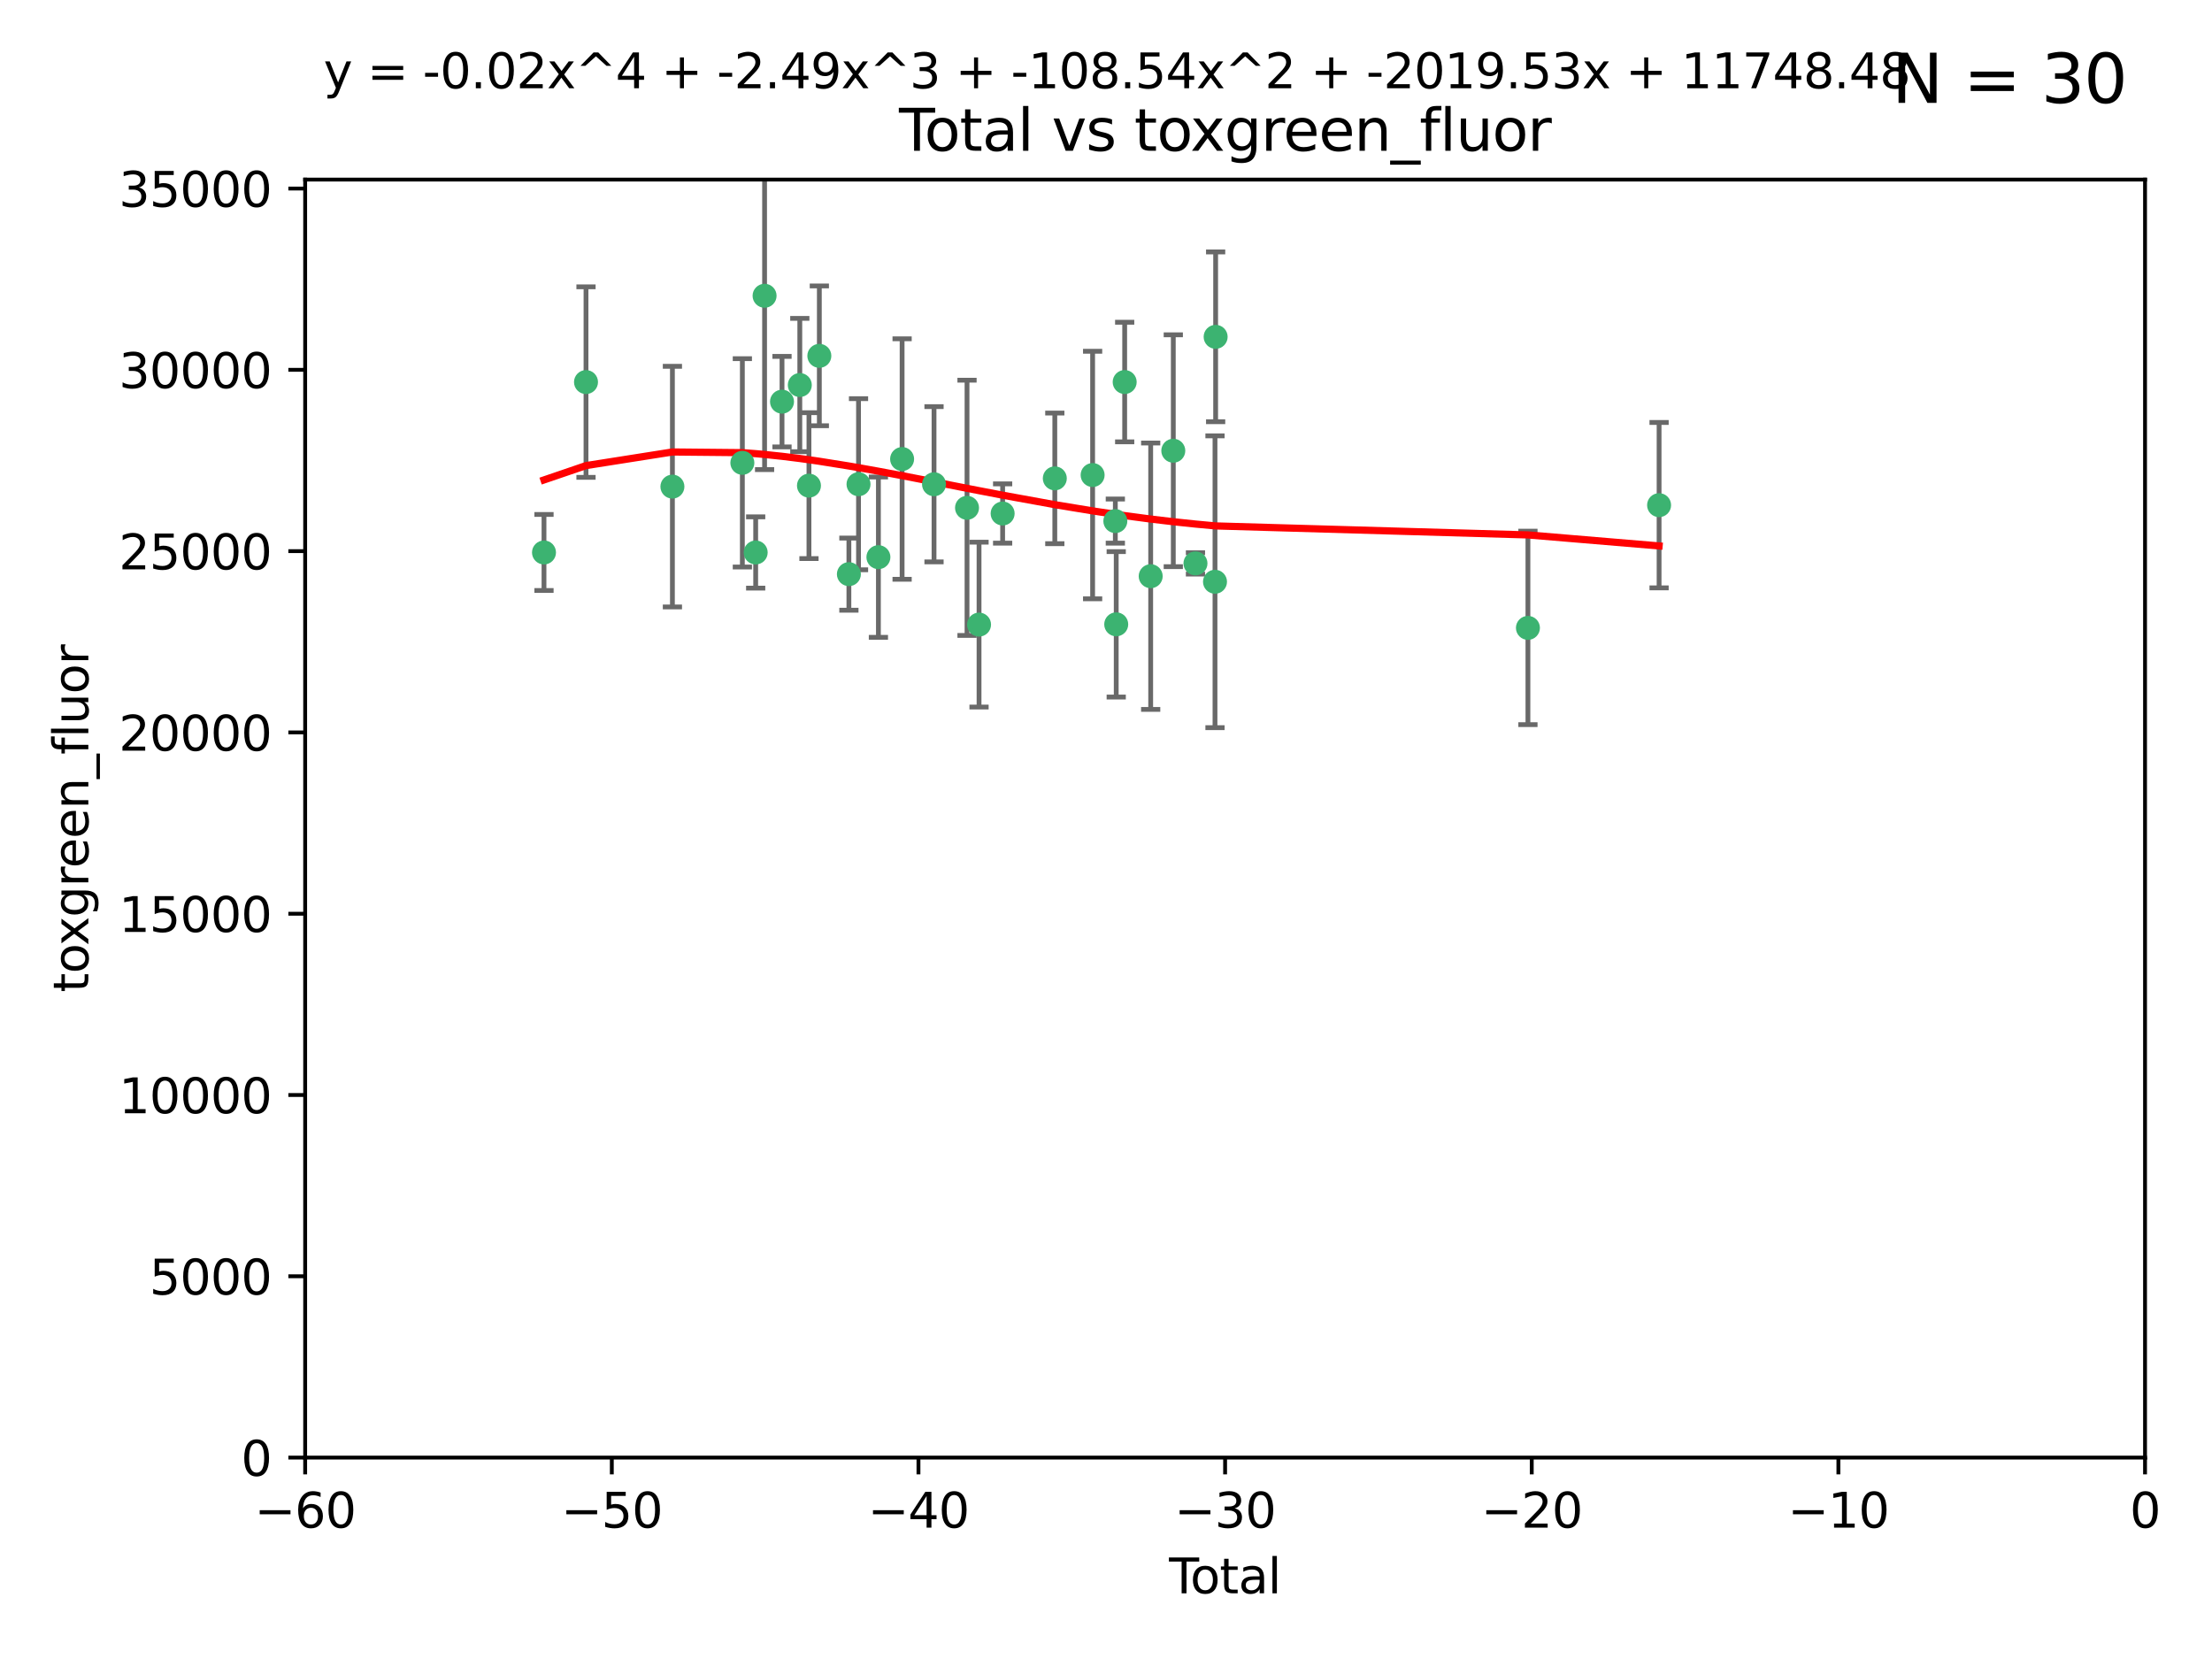 <?xml version="1.0" encoding="utf-8" standalone="no"?>
<!DOCTYPE svg PUBLIC "-//W3C//DTD SVG 1.1//EN"
  "http://www.w3.org/Graphics/SVG/1.1/DTD/svg11.dtd">
<svg xmlns:xlink="http://www.w3.org/1999/xlink" width="460.8pt" height="345.6pt" viewBox="0 0 460.8 345.6" xmlns="http://www.w3.org/2000/svg" version="1.1">
 <defs>
  <style type="text/css">*{stroke-linejoin: round; stroke-linecap: butt}</style>
 </defs>
 <g id="figure_1">
  <g id="patch_1">
   <path d="M 0 345.6 
L 460.8 345.6 
L 460.8 0 
L 0 0 
z
" style="fill: #ffffff"/>
  </g>
  <g id="axes_1">
   <g id="patch_2">
    <path d="M 63.571 303.64 
L 446.85 303.64 
L 446.85 37.411 
L 63.571 37.411 
z
" style="fill: #ffffff"/>
   </g>
   <g id="PathCollection_1">
    <defs>
     <path id="m3a6387bd6f" d="M 0 1.118 
C 0.297 1.118 0.581 1 0.791 0.791 
C 1 0.581 1.118 0.297 1.118 0 
C 1.118 -0.297 1 -0.581 0.791 -0.791 
C 0.581 -1 0.297 -1.118 0 -1.118 
C -0.297 -1.118 -0.581 -1 -0.791 -0.791 
C -1 -0.581 -1.118 -0.297 -1.118 0 
C -1.118 0.297 -1 0.581 -0.791 0.791 
C -0.581 1 -0.297 1.118 0 1.118 
z
" style="stroke: #3cb371"/>
    </defs>
    <g clip-path="url(#pd6b02e23c2)">
     <use xlink:href="#m3a6387bd6f" x="113.324" y="115.09" style="fill: #3cb371; stroke: #3cb371"/>
     <use xlink:href="#m3a6387bd6f" x="122.075" y="79.593" style="fill: #3cb371; stroke: #3cb371"/>
     <use xlink:href="#m3a6387bd6f" x="140.075" y="101.372" style="fill: #3cb371; stroke: #3cb371"/>
     <use xlink:href="#m3a6387bd6f" x="154.646" y="96.415" style="fill: #3cb371; stroke: #3cb371"/>
     <use xlink:href="#m3a6387bd6f" x="157.422" y="115.091" style="fill: #3cb371; stroke: #3cb371"/>
     <use xlink:href="#m3a6387bd6f" x="159.276" y="61.614" style="fill: #3cb371; stroke: #3cb371"/>
     <use xlink:href="#m3a6387bd6f" x="162.908" y="83.673" style="fill: #3cb371; stroke: #3cb371"/>
     <use xlink:href="#m3a6387bd6f" x="166.614" y="80.209" style="fill: #3cb371; stroke: #3cb371"/>
     <use xlink:href="#m3a6387bd6f" x="168.522" y="101.166" style="fill: #3cb371; stroke: #3cb371"/>
     <use xlink:href="#m3a6387bd6f" x="170.683" y="74.129" style="fill: #3cb371; stroke: #3cb371"/>
     <use xlink:href="#m3a6387bd6f" x="176.84" y="119.604" style="fill: #3cb371; stroke: #3cb371"/>
     <use xlink:href="#m3a6387bd6f" x="178.846" y="100.872" style="fill: #3cb371; stroke: #3cb371"/>
     <use xlink:href="#m3a6387bd6f" x="182.989" y="116.067" style="fill: #3cb371; stroke: #3cb371"/>
     <use xlink:href="#m3a6387bd6f" x="187.925" y="95.624" style="fill: #3cb371; stroke: #3cb371"/>
     <use xlink:href="#m3a6387bd6f" x="194.574" y="100.88" style="fill: #3cb371; stroke: #3cb371"/>
     <use xlink:href="#m3a6387bd6f" x="201.449" y="105.788" style="fill: #3cb371; stroke: #3cb371"/>
     <use xlink:href="#m3a6387bd6f" x="203.952" y="130.114" style="fill: #3cb371; stroke: #3cb371"/>
     <use xlink:href="#m3a6387bd6f" x="208.867" y="106.972" style="fill: #3cb371; stroke: #3cb371"/>
     <use xlink:href="#m3a6387bd6f" x="219.736" y="99.654" style="fill: #3cb371; stroke: #3cb371"/>
     <use xlink:href="#m3a6387bd6f" x="227.613" y="98.96" style="fill: #3cb371; stroke: #3cb371"/>
     <use xlink:href="#m3a6387bd6f" x="232.345" y="108.552" style="fill: #3cb371; stroke: #3cb371"/>
     <use xlink:href="#m3a6387bd6f" x="232.53" y="130.059" style="fill: #3cb371; stroke: #3cb371"/>
     <use xlink:href="#m3a6387bd6f" x="234.291" y="79.585" style="fill: #3cb371; stroke: #3cb371"/>
     <use xlink:href="#m3a6387bd6f" x="239.709" y="120.034" style="fill: #3cb371; stroke: #3cb371"/>
     <use xlink:href="#m3a6387bd6f" x="244.419" y="93.895" style="fill: #3cb371; stroke: #3cb371"/>
     <use xlink:href="#m3a6387bd6f" x="249.037" y="117.366" style="fill: #3cb371; stroke: #3cb371"/>
     <use xlink:href="#m3a6387bd6f" x="253.106" y="121.191" style="fill: #3cb371; stroke: #3cb371"/>
     <use xlink:href="#m3a6387bd6f" x="253.24" y="70.169" style="fill: #3cb371; stroke: #3cb371"/>
     <use xlink:href="#m3a6387bd6f" x="318.296" y="130.801" style="fill: #3cb371; stroke: #3cb371"/>
     <use xlink:href="#m3a6387bd6f" x="345.618" y="105.234" style="fill: #3cb371; stroke: #3cb371"/>
    </g>
   </g>
   <g id="matplotlib.axis_1">
    <g id="xtick_1">
     <g id="line2d_1">
      <defs>
       <path id="m03121041ea" d="M 0 0 
L 0 3.5 
" style="stroke: #000000; stroke-width: 0.8"/>
      </defs>
      <g>
       <use xlink:href="#m03121041ea" x="63.571" y="303.64" style="stroke: #000000; stroke-width: 0.8"/>
      </g>
     </g>
     <g id="text_1">
      <!-- −60 -->
      <g transform="translate(53.019 318.238)scale(0.1 -0.1)">
       <defs>
        <path id="DejaVuSans-2212" d="M 678 2272 
L 4684 2272 
L 4684 1741 
L 678 1741 
L 678 2272 
z
" transform="scale(0.016)"/>
        <path id="DejaVuSans-36" d="M 2113 2584 
Q 1688 2584 1439 2293 
Q 1191 2003 1191 1497 
Q 1191 994 1439 701 
Q 1688 409 2113 409 
Q 2538 409 2786 701 
Q 3034 994 3034 1497 
Q 3034 2003 2786 2293 
Q 2538 2584 2113 2584 
z
M 3366 4563 
L 3366 3988 
Q 3128 4100 2886 4159 
Q 2644 4219 2406 4219 
Q 1781 4219 1451 3797 
Q 1122 3375 1075 2522 
Q 1259 2794 1537 2939 
Q 1816 3084 2150 3084 
Q 2853 3084 3261 2657 
Q 3669 2231 3669 1497 
Q 3669 778 3244 343 
Q 2819 -91 2113 -91 
Q 1303 -91 875 529 
Q 447 1150 447 2328 
Q 447 3434 972 4092 
Q 1497 4750 2381 4750 
Q 2619 4750 2861 4703 
Q 3103 4656 3366 4563 
z
" transform="scale(0.016)"/>
        <path id="DejaVuSans-30" d="M 2034 4250 
Q 1547 4250 1301 3770 
Q 1056 3291 1056 2328 
Q 1056 1369 1301 889 
Q 1547 409 2034 409 
Q 2525 409 2770 889 
Q 3016 1369 3016 2328 
Q 3016 3291 2770 3770 
Q 2525 4250 2034 4250 
z
M 2034 4750 
Q 2819 4750 3233 4129 
Q 3647 3509 3647 2328 
Q 3647 1150 3233 529 
Q 2819 -91 2034 -91 
Q 1250 -91 836 529 
Q 422 1150 422 2328 
Q 422 3509 836 4129 
Q 1250 4750 2034 4750 
z
" transform="scale(0.016)"/>
       </defs>
       <use xlink:href="#DejaVuSans-2212"/>
       <use xlink:href="#DejaVuSans-36" x="83.789"/>
       <use xlink:href="#DejaVuSans-30" x="147.412"/>
      </g>
     </g>
    </g>
    <g id="xtick_2">
     <g id="line2d_2">
      <g>
       <use xlink:href="#m03121041ea" x="127.451" y="303.64" style="stroke: #000000; stroke-width: 0.8"/>
      </g>
     </g>
     <g id="text_2">
      <!-- −50 -->
      <g transform="translate(116.899 318.238)scale(0.1 -0.1)">
       <defs>
        <path id="DejaVuSans-35" d="M 691 4666 
L 3169 4666 
L 3169 4134 
L 1269 4134 
L 1269 2991 
Q 1406 3038 1543 3061 
Q 1681 3084 1819 3084 
Q 2600 3084 3056 2656 
Q 3513 2228 3513 1497 
Q 3513 744 3044 326 
Q 2575 -91 1722 -91 
Q 1428 -91 1123 -41 
Q 819 9 494 109 
L 494 744 
Q 775 591 1075 516 
Q 1375 441 1709 441 
Q 2250 441 2565 725 
Q 2881 1009 2881 1497 
Q 2881 1984 2565 2268 
Q 2250 2553 1709 2553 
Q 1456 2553 1204 2497 
Q 953 2441 691 2322 
L 691 4666 
z
" transform="scale(0.016)"/>
       </defs>
       <use xlink:href="#DejaVuSans-2212"/>
       <use xlink:href="#DejaVuSans-35" x="83.789"/>
       <use xlink:href="#DejaVuSans-30" x="147.412"/>
      </g>
     </g>
    </g>
    <g id="xtick_3">
     <g id="line2d_3">
      <g>
       <use xlink:href="#m03121041ea" x="191.331" y="303.64" style="stroke: #000000; stroke-width: 0.8"/>
      </g>
     </g>
     <g id="text_3">
      <!-- −40 -->
      <g transform="translate(180.778 318.238)scale(0.1 -0.1)">
       <defs>
        <path id="DejaVuSans-34" d="M 2419 4116 
L 825 1625 
L 2419 1625 
L 2419 4116 
z
M 2253 4666 
L 3047 4666 
L 3047 1625 
L 3713 1625 
L 3713 1100 
L 3047 1100 
L 3047 0 
L 2419 0 
L 2419 1100 
L 313 1100 
L 313 1709 
L 2253 4666 
z
" transform="scale(0.016)"/>
       </defs>
       <use xlink:href="#DejaVuSans-2212"/>
       <use xlink:href="#DejaVuSans-34" x="83.789"/>
       <use xlink:href="#DejaVuSans-30" x="147.412"/>
      </g>
     </g>
    </g>
    <g id="xtick_4">
     <g id="line2d_4">
      <g>
       <use xlink:href="#m03121041ea" x="255.211" y="303.64" style="stroke: #000000; stroke-width: 0.8"/>
      </g>
     </g>
     <g id="text_4">
      <!-- −30 -->
      <g transform="translate(244.658 318.238)scale(0.1 -0.1)">
       <defs>
        <path id="DejaVuSans-33" d="M 2597 2516 
Q 3050 2419 3304 2112 
Q 3559 1806 3559 1356 
Q 3559 666 3084 287 
Q 2609 -91 1734 -91 
Q 1441 -91 1130 -33 
Q 819 25 488 141 
L 488 750 
Q 750 597 1062 519 
Q 1375 441 1716 441 
Q 2309 441 2620 675 
Q 2931 909 2931 1356 
Q 2931 1769 2642 2001 
Q 2353 2234 1838 2234 
L 1294 2234 
L 1294 2753 
L 1863 2753 
Q 2328 2753 2575 2939 
Q 2822 3125 2822 3475 
Q 2822 3834 2567 4026 
Q 2313 4219 1838 4219 
Q 1578 4219 1281 4162 
Q 984 4106 628 3988 
L 628 4550 
Q 988 4650 1302 4700 
Q 1616 4750 1894 4750 
Q 2613 4750 3031 4423 
Q 3450 4097 3450 3541 
Q 3450 3153 3228 2886 
Q 3006 2619 2597 2516 
z
" transform="scale(0.016)"/>
       </defs>
       <use xlink:href="#DejaVuSans-2212"/>
       <use xlink:href="#DejaVuSans-33" x="83.789"/>
       <use xlink:href="#DejaVuSans-30" x="147.412"/>
      </g>
     </g>
    </g>
    <g id="xtick_5">
     <g id="line2d_5">
      <g>
       <use xlink:href="#m03121041ea" x="319.09" y="303.64" style="stroke: #000000; stroke-width: 0.8"/>
      </g>
     </g>
     <g id="text_5">
      <!-- −20 -->
      <g transform="translate(308.538 318.238)scale(0.1 -0.1)">
       <defs>
        <path id="DejaVuSans-32" d="M 1228 531 
L 3431 531 
L 3431 0 
L 469 0 
L 469 531 
Q 828 903 1448 1529 
Q 2069 2156 2228 2338 
Q 2531 2678 2651 2914 
Q 2772 3150 2772 3378 
Q 2772 3750 2511 3984 
Q 2250 4219 1831 4219 
Q 1534 4219 1204 4116 
Q 875 4013 500 3803 
L 500 4441 
Q 881 4594 1212 4672 
Q 1544 4750 1819 4750 
Q 2544 4750 2975 4387 
Q 3406 4025 3406 3419 
Q 3406 3131 3298 2873 
Q 3191 2616 2906 2266 
Q 2828 2175 2409 1742 
Q 1991 1309 1228 531 
z
" transform="scale(0.016)"/>
       </defs>
       <use xlink:href="#DejaVuSans-2212"/>
       <use xlink:href="#DejaVuSans-32" x="83.789"/>
       <use xlink:href="#DejaVuSans-30" x="147.412"/>
      </g>
     </g>
    </g>
    <g id="xtick_6">
     <g id="line2d_6">
      <g>
       <use xlink:href="#m03121041ea" x="382.97" y="303.64" style="stroke: #000000; stroke-width: 0.8"/>
      </g>
     </g>
     <g id="text_6">
      <!-- −10 -->
      <g transform="translate(372.418 318.238)scale(0.1 -0.1)">
       <defs>
        <path id="DejaVuSans-31" d="M 794 531 
L 1825 531 
L 1825 4091 
L 703 3866 
L 703 4441 
L 1819 4666 
L 2450 4666 
L 2450 531 
L 3481 531 
L 3481 0 
L 794 0 
L 794 531 
z
" transform="scale(0.016)"/>
       </defs>
       <use xlink:href="#DejaVuSans-2212"/>
       <use xlink:href="#DejaVuSans-31" x="83.789"/>
       <use xlink:href="#DejaVuSans-30" x="147.412"/>
      </g>
     </g>
    </g>
    <g id="xtick_7">
     <g id="line2d_7">
      <g>
       <use xlink:href="#m03121041ea" x="446.85" y="303.64" style="stroke: #000000; stroke-width: 0.8"/>
      </g>
     </g>
     <g id="text_7">
      <!-- 0 -->
      <g transform="translate(443.669 318.238)scale(0.1 -0.1)">
       <use xlink:href="#DejaVuSans-30"/>
      </g>
     </g>
    </g>
    <g id="text_8">
     <!-- Total -->
     <g transform="translate(243.534 331.917)scale(0.1 -0.1)">
      <defs>
       <path id="DejaVuSans-54" d="M -19 4666 
L 3928 4666 
L 3928 4134 
L 2272 4134 
L 2272 0 
L 1638 0 
L 1638 4134 
L -19 4134 
L -19 4666 
z
" transform="scale(0.016)"/>
       <path id="DejaVuSans-6f" d="M 1959 3097 
Q 1497 3097 1228 2736 
Q 959 2375 959 1747 
Q 959 1119 1226 758 
Q 1494 397 1959 397 
Q 2419 397 2687 759 
Q 2956 1122 2956 1747 
Q 2956 2369 2687 2733 
Q 2419 3097 1959 3097 
z
M 1959 3584 
Q 2709 3584 3137 3096 
Q 3566 2609 3566 1747 
Q 3566 888 3137 398 
Q 2709 -91 1959 -91 
Q 1206 -91 779 398 
Q 353 888 353 1747 
Q 353 2609 779 3096 
Q 1206 3584 1959 3584 
z
" transform="scale(0.016)"/>
       <path id="DejaVuSans-74" d="M 1172 4494 
L 1172 3500 
L 2356 3500 
L 2356 3053 
L 1172 3053 
L 1172 1153 
Q 1172 725 1289 603 
Q 1406 481 1766 481 
L 2356 481 
L 2356 0 
L 1766 0 
Q 1100 0 847 248 
Q 594 497 594 1153 
L 594 3053 
L 172 3053 
L 172 3500 
L 594 3500 
L 594 4494 
L 1172 4494 
z
" transform="scale(0.016)"/>
       <path id="DejaVuSans-61" d="M 2194 1759 
Q 1497 1759 1228 1600 
Q 959 1441 959 1056 
Q 959 750 1161 570 
Q 1363 391 1709 391 
Q 2188 391 2477 730 
Q 2766 1069 2766 1631 
L 2766 1759 
L 2194 1759 
z
M 3341 1997 
L 3341 0 
L 2766 0 
L 2766 531 
Q 2569 213 2275 61 
Q 1981 -91 1556 -91 
Q 1019 -91 701 211 
Q 384 513 384 1019 
Q 384 1609 779 1909 
Q 1175 2209 1959 2209 
L 2766 2209 
L 2766 2266 
Q 2766 2663 2505 2880 
Q 2244 3097 1772 3097 
Q 1472 3097 1187 3025 
Q 903 2953 641 2809 
L 641 3341 
Q 956 3463 1253 3523 
Q 1550 3584 1831 3584 
Q 2591 3584 2966 3190 
Q 3341 2797 3341 1997 
z
" transform="scale(0.016)"/>
       <path id="DejaVuSans-6c" d="M 603 4863 
L 1178 4863 
L 1178 0 
L 603 0 
L 603 4863 
z
" transform="scale(0.016)"/>
      </defs>
      <use xlink:href="#DejaVuSans-54"/>
      <use xlink:href="#DejaVuSans-6f" x="44.084"/>
      <use xlink:href="#DejaVuSans-74" x="105.266"/>
      <use xlink:href="#DejaVuSans-61" x="144.475"/>
      <use xlink:href="#DejaVuSans-6c" x="205.754"/>
     </g>
    </g>
   </g>
   <g id="matplotlib.axis_2">
    <g id="ytick_1">
     <g id="line2d_8">
      <defs>
       <path id="mebb03e608d" d="M 0 0 
L -3.5 0 
" style="stroke: #000000; stroke-width: 0.8"/>
      </defs>
      <g>
       <use xlink:href="#mebb03e608d" x="63.571" y="303.64" style="stroke: #000000; stroke-width: 0.8"/>
      </g>
     </g>
     <g id="text_9">
      <!-- 0 -->
      <g transform="translate(50.209 307.439)scale(0.1 -0.1)">
       <use xlink:href="#DejaVuSans-30"/>
      </g>
     </g>
    </g>
    <g id="ytick_2">
     <g id="line2d_9">
      <g>
       <use xlink:href="#mebb03e608d" x="63.571" y="265.874" style="stroke: #000000; stroke-width: 0.8"/>
      </g>
     </g>
     <g id="text_10">
      <!-- 5000 -->
      <g transform="translate(31.121 269.673)scale(0.1 -0.1)">
       <use xlink:href="#DejaVuSans-35"/>
       <use xlink:href="#DejaVuSans-30" x="63.623"/>
       <use xlink:href="#DejaVuSans-30" x="127.246"/>
       <use xlink:href="#DejaVuSans-30" x="190.869"/>
      </g>
     </g>
    </g>
    <g id="ytick_3">
     <g id="line2d_10">
      <g>
       <use xlink:href="#mebb03e608d" x="63.571" y="228.108" style="stroke: #000000; stroke-width: 0.8"/>
      </g>
     </g>
     <g id="text_11">
      <!-- 10000 -->
      <g transform="translate(24.759 231.907)scale(0.1 -0.1)">
       <use xlink:href="#DejaVuSans-31"/>
       <use xlink:href="#DejaVuSans-30" x="63.623"/>
       <use xlink:href="#DejaVuSans-30" x="127.246"/>
       <use xlink:href="#DejaVuSans-30" x="190.869"/>
       <use xlink:href="#DejaVuSans-30" x="254.492"/>
      </g>
     </g>
    </g>
    <g id="ytick_4">
     <g id="line2d_11">
      <g>
       <use xlink:href="#mebb03e608d" x="63.571" y="190.342" style="stroke: #000000; stroke-width: 0.8"/>
      </g>
     </g>
     <g id="text_12">
      <!-- 15000 -->
      <g transform="translate(24.759 194.141)scale(0.1 -0.1)">
       <use xlink:href="#DejaVuSans-31"/>
       <use xlink:href="#DejaVuSans-35" x="63.623"/>
       <use xlink:href="#DejaVuSans-30" x="127.246"/>
       <use xlink:href="#DejaVuSans-30" x="190.869"/>
       <use xlink:href="#DejaVuSans-30" x="254.492"/>
      </g>
     </g>
    </g>
    <g id="ytick_5">
     <g id="line2d_12">
      <g>
       <use xlink:href="#mebb03e608d" x="63.571" y="152.576" style="stroke: #000000; stroke-width: 0.8"/>
      </g>
     </g>
     <g id="text_13">
      <!-- 20000 -->
      <g transform="translate(24.759 156.375)scale(0.1 -0.1)">
       <use xlink:href="#DejaVuSans-32"/>
       <use xlink:href="#DejaVuSans-30" x="63.623"/>
       <use xlink:href="#DejaVuSans-30" x="127.246"/>
       <use xlink:href="#DejaVuSans-30" x="190.869"/>
       <use xlink:href="#DejaVuSans-30" x="254.492"/>
      </g>
     </g>
    </g>
    <g id="ytick_6">
     <g id="line2d_13">
      <g>
       <use xlink:href="#mebb03e608d" x="63.571" y="114.81" style="stroke: #000000; stroke-width: 0.8"/>
      </g>
     </g>
     <g id="text_14">
      <!-- 25000 -->
      <g transform="translate(24.759 118.609)scale(0.1 -0.1)">
       <use xlink:href="#DejaVuSans-32"/>
       <use xlink:href="#DejaVuSans-35" x="63.623"/>
       <use xlink:href="#DejaVuSans-30" x="127.246"/>
       <use xlink:href="#DejaVuSans-30" x="190.869"/>
       <use xlink:href="#DejaVuSans-30" x="254.492"/>
      </g>
     </g>
    </g>
    <g id="ytick_7">
     <g id="line2d_14">
      <g>
       <use xlink:href="#mebb03e608d" x="63.571" y="77.044" style="stroke: #000000; stroke-width: 0.8"/>
      </g>
     </g>
     <g id="text_15">
      <!-- 30000 -->
      <g transform="translate(24.759 80.844)scale(0.1 -0.1)">
       <use xlink:href="#DejaVuSans-33"/>
       <use xlink:href="#DejaVuSans-30" x="63.623"/>
       <use xlink:href="#DejaVuSans-30" x="127.246"/>
       <use xlink:href="#DejaVuSans-30" x="190.869"/>
       <use xlink:href="#DejaVuSans-30" x="254.492"/>
      </g>
     </g>
    </g>
    <g id="ytick_8">
     <g id="line2d_15">
      <g>
       <use xlink:href="#mebb03e608d" x="63.571" y="39.278" style="stroke: #000000; stroke-width: 0.8"/>
      </g>
     </g>
     <g id="text_16">
      <!-- 35000 -->
      <g transform="translate(24.759 43.078)scale(0.1 -0.1)">
       <use xlink:href="#DejaVuSans-33"/>
       <use xlink:href="#DejaVuSans-35" x="63.623"/>
       <use xlink:href="#DejaVuSans-30" x="127.246"/>
       <use xlink:href="#DejaVuSans-30" x="190.869"/>
       <use xlink:href="#DejaVuSans-30" x="254.492"/>
      </g>
     </g>
    </g>
    <g id="text_17">
     <!-- toxgreen_fluor -->
     <g transform="translate(18.401 206.72)rotate(-90)scale(0.1 -0.1)">
      <defs>
       <path id="DejaVuSans-78" d="M 3513 3500 
L 2247 1797 
L 3578 0 
L 2900 0 
L 1881 1375 
L 863 0 
L 184 0 
L 1544 1831 
L 300 3500 
L 978 3500 
L 1906 2253 
L 2834 3500 
L 3513 3500 
z
" transform="scale(0.016)"/>
       <path id="DejaVuSans-67" d="M 2906 1791 
Q 2906 2416 2648 2759 
Q 2391 3103 1925 3103 
Q 1463 3103 1205 2759 
Q 947 2416 947 1791 
Q 947 1169 1205 825 
Q 1463 481 1925 481 
Q 2391 481 2648 825 
Q 2906 1169 2906 1791 
z
M 3481 434 
Q 3481 -459 3084 -895 
Q 2688 -1331 1869 -1331 
Q 1566 -1331 1297 -1286 
Q 1028 -1241 775 -1147 
L 775 -588 
Q 1028 -725 1275 -790 
Q 1522 -856 1778 -856 
Q 2344 -856 2625 -561 
Q 2906 -266 2906 331 
L 2906 616 
Q 2728 306 2450 153 
Q 2172 0 1784 0 
Q 1141 0 747 490 
Q 353 981 353 1791 
Q 353 2603 747 3093 
Q 1141 3584 1784 3584 
Q 2172 3584 2450 3431 
Q 2728 3278 2906 2969 
L 2906 3500 
L 3481 3500 
L 3481 434 
z
" transform="scale(0.016)"/>
       <path id="DejaVuSans-72" d="M 2631 2963 
Q 2534 3019 2420 3045 
Q 2306 3072 2169 3072 
Q 1681 3072 1420 2755 
Q 1159 2438 1159 1844 
L 1159 0 
L 581 0 
L 581 3500 
L 1159 3500 
L 1159 2956 
Q 1341 3275 1631 3429 
Q 1922 3584 2338 3584 
Q 2397 3584 2469 3576 
Q 2541 3569 2628 3553 
L 2631 2963 
z
" transform="scale(0.016)"/>
       <path id="DejaVuSans-65" d="M 3597 1894 
L 3597 1613 
L 953 1613 
Q 991 1019 1311 708 
Q 1631 397 2203 397 
Q 2534 397 2845 478 
Q 3156 559 3463 722 
L 3463 178 
Q 3153 47 2828 -22 
Q 2503 -91 2169 -91 
Q 1331 -91 842 396 
Q 353 884 353 1716 
Q 353 2575 817 3079 
Q 1281 3584 2069 3584 
Q 2775 3584 3186 3129 
Q 3597 2675 3597 1894 
z
M 3022 2063 
Q 3016 2534 2758 2815 
Q 2500 3097 2075 3097 
Q 1594 3097 1305 2825 
Q 1016 2553 972 2059 
L 3022 2063 
z
" transform="scale(0.016)"/>
       <path id="DejaVuSans-6e" d="M 3513 2113 
L 3513 0 
L 2938 0 
L 2938 2094 
Q 2938 2591 2744 2837 
Q 2550 3084 2163 3084 
Q 1697 3084 1428 2787 
Q 1159 2491 1159 1978 
L 1159 0 
L 581 0 
L 581 3500 
L 1159 3500 
L 1159 2956 
Q 1366 3272 1645 3428 
Q 1925 3584 2291 3584 
Q 2894 3584 3203 3211 
Q 3513 2838 3513 2113 
z
" transform="scale(0.016)"/>
       <path id="DejaVuSans-5f" d="M 3263 -1063 
L 3263 -1509 
L -63 -1509 
L -63 -1063 
L 3263 -1063 
z
" transform="scale(0.016)"/>
       <path id="DejaVuSans-66" d="M 2375 4863 
L 2375 4384 
L 1825 4384 
Q 1516 4384 1395 4259 
Q 1275 4134 1275 3809 
L 1275 3500 
L 2222 3500 
L 2222 3053 
L 1275 3053 
L 1275 0 
L 697 0 
L 697 3053 
L 147 3053 
L 147 3500 
L 697 3500 
L 697 3744 
Q 697 4328 969 4595 
Q 1241 4863 1831 4863 
L 2375 4863 
z
" transform="scale(0.016)"/>
       <path id="DejaVuSans-75" d="M 544 1381 
L 544 3500 
L 1119 3500 
L 1119 1403 
Q 1119 906 1312 657 
Q 1506 409 1894 409 
Q 2359 409 2629 706 
Q 2900 1003 2900 1516 
L 2900 3500 
L 3475 3500 
L 3475 0 
L 2900 0 
L 2900 538 
Q 2691 219 2414 64 
Q 2138 -91 1772 -91 
Q 1169 -91 856 284 
Q 544 659 544 1381 
z
M 1991 3584 
L 1991 3584 
z
" transform="scale(0.016)"/>
      </defs>
      <use xlink:href="#DejaVuSans-74"/>
      <use xlink:href="#DejaVuSans-6f" x="39.209"/>
      <use xlink:href="#DejaVuSans-78" x="97.266"/>
      <use xlink:href="#DejaVuSans-67" x="156.445"/>
      <use xlink:href="#DejaVuSans-72" x="219.922"/>
      <use xlink:href="#DejaVuSans-65" x="258.785"/>
      <use xlink:href="#DejaVuSans-65" x="320.309"/>
      <use xlink:href="#DejaVuSans-6e" x="381.832"/>
      <use xlink:href="#DejaVuSans-5f" x="445.211"/>
      <use xlink:href="#DejaVuSans-66" x="495.211"/>
      <use xlink:href="#DejaVuSans-6c" x="530.416"/>
      <use xlink:href="#DejaVuSans-75" x="558.199"/>
      <use xlink:href="#DejaVuSans-6f" x="621.578"/>
      <use xlink:href="#DejaVuSans-72" x="682.76"/>
     </g>
    </g>
   </g>
   <g id="LineCollection_1">
    <path d="M 113.324 123.008 
L 113.324 107.171 
" clip-path="url(#pd6b02e23c2)" style="fill: none; stroke: #696969"/>
    <path d="M 122.075 99.437 
L 122.075 59.75 
" clip-path="url(#pd6b02e23c2)" style="fill: none; stroke: #696969"/>
    <path d="M 140.075 126.436 
L 140.075 76.309 
" clip-path="url(#pd6b02e23c2)" style="fill: none; stroke: #696969"/>
    <path d="M 154.646 118.115 
L 154.646 74.714 
" clip-path="url(#pd6b02e23c2)" style="fill: none; stroke: #696969"/>
    <path d="M 157.422 122.516 
L 157.422 107.666 
" clip-path="url(#pd6b02e23c2)" style="fill: none; stroke: #696969"/>
    <path d="M 159.276 97.825 
L 159.276 25.402 
" clip-path="url(#pd6b02e23c2)" style="fill: none; stroke: #696969"/>
    <path d="M 162.908 93.1 
L 162.908 74.246 
" clip-path="url(#pd6b02e23c2)" style="fill: none; stroke: #696969"/>
    <path d="M 166.614 94.094 
L 166.614 66.324 
" clip-path="url(#pd6b02e23c2)" style="fill: none; stroke: #696969"/>
    <path d="M 168.522 116.358 
L 168.522 85.973 
" clip-path="url(#pd6b02e23c2)" style="fill: none; stroke: #696969"/>
    <path d="M 170.683 88.692 
L 170.683 59.566 
" clip-path="url(#pd6b02e23c2)" style="fill: none; stroke: #696969"/>
    <path d="M 176.84 127.118 
L 176.84 112.09 
" clip-path="url(#pd6b02e23c2)" style="fill: none; stroke: #696969"/>
    <path d="M 178.846 118.692 
L 178.846 83.052 
" clip-path="url(#pd6b02e23c2)" style="fill: none; stroke: #696969"/>
    <path d="M 182.989 132.771 
L 182.989 99.364 
" clip-path="url(#pd6b02e23c2)" style="fill: none; stroke: #696969"/>
    <path d="M 187.925 120.671 
L 187.925 70.577 
" clip-path="url(#pd6b02e23c2)" style="fill: none; stroke: #696969"/>
    <path d="M 194.574 117.048 
L 194.574 84.711 
" clip-path="url(#pd6b02e23c2)" style="fill: none; stroke: #696969"/>
    <path d="M 201.449 132.373 
L 201.449 79.202 
" clip-path="url(#pd6b02e23c2)" style="fill: none; stroke: #696969"/>
    <path d="M 203.952 147.286 
L 203.952 112.943 
" clip-path="url(#pd6b02e23c2)" style="fill: none; stroke: #696969"/>
    <path d="M 208.867 113.147 
L 208.867 100.797 
" clip-path="url(#pd6b02e23c2)" style="fill: none; stroke: #696969"/>
    <path d="M 219.736 113.257 
L 219.736 86.051 
" clip-path="url(#pd6b02e23c2)" style="fill: none; stroke: #696969"/>
    <path d="M 227.613 124.744 
L 227.613 73.175 
" clip-path="url(#pd6b02e23c2)" style="fill: none; stroke: #696969"/>
    <path d="M 232.345 113.148 
L 232.345 103.957 
" clip-path="url(#pd6b02e23c2)" style="fill: none; stroke: #696969"/>
    <path d="M 232.53 145.209 
L 232.53 114.909 
" clip-path="url(#pd6b02e23c2)" style="fill: none; stroke: #696969"/>
    <path d="M 234.291 92.04 
L 234.291 67.13 
" clip-path="url(#pd6b02e23c2)" style="fill: none; stroke: #696969"/>
    <path d="M 239.709 147.781 
L 239.709 92.287 
" clip-path="url(#pd6b02e23c2)" style="fill: none; stroke: #696969"/>
    <path d="M 244.419 118.044 
L 244.419 69.747 
" clip-path="url(#pd6b02e23c2)" style="fill: none; stroke: #696969"/>
    <path d="M 249.037 119.591 
L 249.037 115.141 
" clip-path="url(#pd6b02e23c2)" style="fill: none; stroke: #696969"/>
    <path d="M 253.106 151.584 
L 253.106 90.798 
" clip-path="url(#pd6b02e23c2)" style="fill: none; stroke: #696969"/>
    <path d="M 253.24 87.855 
L 253.24 52.483 
" clip-path="url(#pd6b02e23c2)" style="fill: none; stroke: #696969"/>
    <path d="M 318.296 150.951 
L 318.296 110.652 
" clip-path="url(#pd6b02e23c2)" style="fill: none; stroke: #696969"/>
    <path d="M 345.618 122.461 
L 345.618 88.007 
" clip-path="url(#pd6b02e23c2)" style="fill: none; stroke: #696969"/>
   </g>
   <g id="line2d_16">
    <defs>
     <path id="m4b88ef8cbf" d="M 2 0 
L -2 -0 
" style="stroke: #696969"/>
    </defs>
    <g clip-path="url(#pd6b02e23c2)">
     <use xlink:href="#m4b88ef8cbf" x="113.324" y="123.008" style="fill: #696969; stroke: #696969"/>
     <use xlink:href="#m4b88ef8cbf" x="122.075" y="99.437" style="fill: #696969; stroke: #696969"/>
     <use xlink:href="#m4b88ef8cbf" x="140.075" y="126.436" style="fill: #696969; stroke: #696969"/>
     <use xlink:href="#m4b88ef8cbf" x="154.646" y="118.115" style="fill: #696969; stroke: #696969"/>
     <use xlink:href="#m4b88ef8cbf" x="157.422" y="122.516" style="fill: #696969; stroke: #696969"/>
     <use xlink:href="#m4b88ef8cbf" x="159.276" y="97.825" style="fill: #696969; stroke: #696969"/>
     <use xlink:href="#m4b88ef8cbf" x="162.908" y="93.1" style="fill: #696969; stroke: #696969"/>
     <use xlink:href="#m4b88ef8cbf" x="166.614" y="94.094" style="fill: #696969; stroke: #696969"/>
     <use xlink:href="#m4b88ef8cbf" x="168.522" y="116.358" style="fill: #696969; stroke: #696969"/>
     <use xlink:href="#m4b88ef8cbf" x="170.683" y="88.692" style="fill: #696969; stroke: #696969"/>
     <use xlink:href="#m4b88ef8cbf" x="176.84" y="127.118" style="fill: #696969; stroke: #696969"/>
     <use xlink:href="#m4b88ef8cbf" x="178.846" y="118.692" style="fill: #696969; stroke: #696969"/>
     <use xlink:href="#m4b88ef8cbf" x="182.989" y="132.771" style="fill: #696969; stroke: #696969"/>
     <use xlink:href="#m4b88ef8cbf" x="187.925" y="120.671" style="fill: #696969; stroke: #696969"/>
     <use xlink:href="#m4b88ef8cbf" x="194.574" y="117.048" style="fill: #696969; stroke: #696969"/>
     <use xlink:href="#m4b88ef8cbf" x="201.449" y="132.373" style="fill: #696969; stroke: #696969"/>
     <use xlink:href="#m4b88ef8cbf" x="203.952" y="147.286" style="fill: #696969; stroke: #696969"/>
     <use xlink:href="#m4b88ef8cbf" x="208.867" y="113.147" style="fill: #696969; stroke: #696969"/>
     <use xlink:href="#m4b88ef8cbf" x="219.736" y="113.257" style="fill: #696969; stroke: #696969"/>
     <use xlink:href="#m4b88ef8cbf" x="227.613" y="124.744" style="fill: #696969; stroke: #696969"/>
     <use xlink:href="#m4b88ef8cbf" x="232.345" y="113.148" style="fill: #696969; stroke: #696969"/>
     <use xlink:href="#m4b88ef8cbf" x="232.53" y="145.209" style="fill: #696969; stroke: #696969"/>
     <use xlink:href="#m4b88ef8cbf" x="234.291" y="92.04" style="fill: #696969; stroke: #696969"/>
     <use xlink:href="#m4b88ef8cbf" x="239.709" y="147.781" style="fill: #696969; stroke: #696969"/>
     <use xlink:href="#m4b88ef8cbf" x="244.419" y="118.044" style="fill: #696969; stroke: #696969"/>
     <use xlink:href="#m4b88ef8cbf" x="249.037" y="119.591" style="fill: #696969; stroke: #696969"/>
     <use xlink:href="#m4b88ef8cbf" x="253.106" y="151.584" style="fill: #696969; stroke: #696969"/>
     <use xlink:href="#m4b88ef8cbf" x="253.24" y="87.855" style="fill: #696969; stroke: #696969"/>
     <use xlink:href="#m4b88ef8cbf" x="318.296" y="150.951" style="fill: #696969; stroke: #696969"/>
     <use xlink:href="#m4b88ef8cbf" x="345.618" y="122.461" style="fill: #696969; stroke: #696969"/>
    </g>
   </g>
   <g id="line2d_17">
    <g clip-path="url(#pd6b02e23c2)">
     <use xlink:href="#m4b88ef8cbf" x="113.324" y="107.171" style="fill: #696969; stroke: #696969"/>
     <use xlink:href="#m4b88ef8cbf" x="122.075" y="59.75" style="fill: #696969; stroke: #696969"/>
     <use xlink:href="#m4b88ef8cbf" x="140.075" y="76.309" style="fill: #696969; stroke: #696969"/>
     <use xlink:href="#m4b88ef8cbf" x="154.646" y="74.714" style="fill: #696969; stroke: #696969"/>
     <use xlink:href="#m4b88ef8cbf" x="157.422" y="107.666" style="fill: #696969; stroke: #696969"/>
     <use xlink:href="#m4b88ef8cbf" x="159.276" y="25.402" style="fill: #696969; stroke: #696969"/>
     <use xlink:href="#m4b88ef8cbf" x="162.908" y="74.246" style="fill: #696969; stroke: #696969"/>
     <use xlink:href="#m4b88ef8cbf" x="166.614" y="66.324" style="fill: #696969; stroke: #696969"/>
     <use xlink:href="#m4b88ef8cbf" x="168.522" y="85.973" style="fill: #696969; stroke: #696969"/>
     <use xlink:href="#m4b88ef8cbf" x="170.683" y="59.566" style="fill: #696969; stroke: #696969"/>
     <use xlink:href="#m4b88ef8cbf" x="176.84" y="112.09" style="fill: #696969; stroke: #696969"/>
     <use xlink:href="#m4b88ef8cbf" x="178.846" y="83.052" style="fill: #696969; stroke: #696969"/>
     <use xlink:href="#m4b88ef8cbf" x="182.989" y="99.364" style="fill: #696969; stroke: #696969"/>
     <use xlink:href="#m4b88ef8cbf" x="187.925" y="70.577" style="fill: #696969; stroke: #696969"/>
     <use xlink:href="#m4b88ef8cbf" x="194.574" y="84.711" style="fill: #696969; stroke: #696969"/>
     <use xlink:href="#m4b88ef8cbf" x="201.449" y="79.202" style="fill: #696969; stroke: #696969"/>
     <use xlink:href="#m4b88ef8cbf" x="203.952" y="112.943" style="fill: #696969; stroke: #696969"/>
     <use xlink:href="#m4b88ef8cbf" x="208.867" y="100.797" style="fill: #696969; stroke: #696969"/>
     <use xlink:href="#m4b88ef8cbf" x="219.736" y="86.051" style="fill: #696969; stroke: #696969"/>
     <use xlink:href="#m4b88ef8cbf" x="227.613" y="73.175" style="fill: #696969; stroke: #696969"/>
     <use xlink:href="#m4b88ef8cbf" x="232.345" y="103.957" style="fill: #696969; stroke: #696969"/>
     <use xlink:href="#m4b88ef8cbf" x="232.53" y="114.909" style="fill: #696969; stroke: #696969"/>
     <use xlink:href="#m4b88ef8cbf" x="234.291" y="67.13" style="fill: #696969; stroke: #696969"/>
     <use xlink:href="#m4b88ef8cbf" x="239.709" y="92.287" style="fill: #696969; stroke: #696969"/>
     <use xlink:href="#m4b88ef8cbf" x="244.419" y="69.747" style="fill: #696969; stroke: #696969"/>
     <use xlink:href="#m4b88ef8cbf" x="249.037" y="115.141" style="fill: #696969; stroke: #696969"/>
     <use xlink:href="#m4b88ef8cbf" x="253.106" y="90.798" style="fill: #696969; stroke: #696969"/>
     <use xlink:href="#m4b88ef8cbf" x="253.24" y="52.483" style="fill: #696969; stroke: #696969"/>
     <use xlink:href="#m4b88ef8cbf" x="318.296" y="110.652" style="fill: #696969; stroke: #696969"/>
     <use xlink:href="#m4b88ef8cbf" x="345.618" y="88.007" style="fill: #696969; stroke: #696969"/>
    </g>
   </g>
   <g id="line2d_18">
    <path d="M 113.324 99.981 
L 122.075 96.993 
L 140.075 94.156 
L 154.646 94.296 
L 157.422 94.505 
L 159.276 94.671 
L 162.908 95.054 
L 166.614 95.514 
L 168.522 95.776 
L 170.683 96.09 
L 176.84 97.075 
L 178.846 97.42 
L 182.989 98.163 
L 187.925 99.089 
L 194.574 100.377 
L 201.449 101.724 
L 203.952 102.211 
L 208.867 103.155 
L 219.736 105.131 
L 227.613 106.427 
L 232.345 107.137 
L 232.53 107.163 
L 234.291 107.413 
L 239.709 108.128 
L 244.419 108.684 
L 249.037 109.17 
L 253.106 109.548 
L 253.24 109.559 
L 318.296 111.434 
L 345.618 113.727 
" clip-path="url(#pd6b02e23c2)" style="fill: none; stroke: #ff0000; stroke-width: 1.5; stroke-linecap: square"/>
   </g>
   <g id="line2d_19">
    <defs>
     <path id="m5920dd01ae" d="M 0 2 
C 0.53 2 1.039 1.789 1.414 1.414 
C 1.789 1.039 2 0.53 2 0 
C 2 -0.53 1.789 -1.039 1.414 -1.414 
C 1.039 -1.789 0.53 -2 0 -2 
C -0.53 -2 -1.039 -1.789 -1.414 -1.414 
C -1.789 -1.039 -2 -0.53 -2 0 
C -2 0.53 -1.789 1.039 -1.414 1.414 
C -1.039 1.789 -0.53 2 0 2 
z
" style="stroke: #3cb371"/>
    </defs>
    <g clip-path="url(#pd6b02e23c2)">
     <use xlink:href="#m5920dd01ae" x="113.324" y="115.09" style="fill: #3cb371; stroke: #3cb371"/>
     <use xlink:href="#m5920dd01ae" x="122.075" y="79.593" style="fill: #3cb371; stroke: #3cb371"/>
     <use xlink:href="#m5920dd01ae" x="140.075" y="101.372" style="fill: #3cb371; stroke: #3cb371"/>
     <use xlink:href="#m5920dd01ae" x="154.646" y="96.415" style="fill: #3cb371; stroke: #3cb371"/>
     <use xlink:href="#m5920dd01ae" x="157.422" y="115.091" style="fill: #3cb371; stroke: #3cb371"/>
     <use xlink:href="#m5920dd01ae" x="159.276" y="61.614" style="fill: #3cb371; stroke: #3cb371"/>
     <use xlink:href="#m5920dd01ae" x="162.908" y="83.673" style="fill: #3cb371; stroke: #3cb371"/>
     <use xlink:href="#m5920dd01ae" x="166.614" y="80.209" style="fill: #3cb371; stroke: #3cb371"/>
     <use xlink:href="#m5920dd01ae" x="168.522" y="101.166" style="fill: #3cb371; stroke: #3cb371"/>
     <use xlink:href="#m5920dd01ae" x="170.683" y="74.129" style="fill: #3cb371; stroke: #3cb371"/>
     <use xlink:href="#m5920dd01ae" x="176.84" y="119.604" style="fill: #3cb371; stroke: #3cb371"/>
     <use xlink:href="#m5920dd01ae" x="178.846" y="100.872" style="fill: #3cb371; stroke: #3cb371"/>
     <use xlink:href="#m5920dd01ae" x="182.989" y="116.067" style="fill: #3cb371; stroke: #3cb371"/>
     <use xlink:href="#m5920dd01ae" x="187.925" y="95.624" style="fill: #3cb371; stroke: #3cb371"/>
     <use xlink:href="#m5920dd01ae" x="194.574" y="100.88" style="fill: #3cb371; stroke: #3cb371"/>
     <use xlink:href="#m5920dd01ae" x="201.449" y="105.788" style="fill: #3cb371; stroke: #3cb371"/>
     <use xlink:href="#m5920dd01ae" x="203.952" y="130.114" style="fill: #3cb371; stroke: #3cb371"/>
     <use xlink:href="#m5920dd01ae" x="208.867" y="106.972" style="fill: #3cb371; stroke: #3cb371"/>
     <use xlink:href="#m5920dd01ae" x="219.736" y="99.654" style="fill: #3cb371; stroke: #3cb371"/>
     <use xlink:href="#m5920dd01ae" x="227.613" y="98.96" style="fill: #3cb371; stroke: #3cb371"/>
     <use xlink:href="#m5920dd01ae" x="232.345" y="108.552" style="fill: #3cb371; stroke: #3cb371"/>
     <use xlink:href="#m5920dd01ae" x="232.53" y="130.059" style="fill: #3cb371; stroke: #3cb371"/>
     <use xlink:href="#m5920dd01ae" x="234.291" y="79.585" style="fill: #3cb371; stroke: #3cb371"/>
     <use xlink:href="#m5920dd01ae" x="239.709" y="120.034" style="fill: #3cb371; stroke: #3cb371"/>
     <use xlink:href="#m5920dd01ae" x="244.419" y="93.895" style="fill: #3cb371; stroke: #3cb371"/>
     <use xlink:href="#m5920dd01ae" x="249.037" y="117.366" style="fill: #3cb371; stroke: #3cb371"/>
     <use xlink:href="#m5920dd01ae" x="253.106" y="121.191" style="fill: #3cb371; stroke: #3cb371"/>
     <use xlink:href="#m5920dd01ae" x="253.24" y="70.169" style="fill: #3cb371; stroke: #3cb371"/>
     <use xlink:href="#m5920dd01ae" x="318.296" y="130.801" style="fill: #3cb371; stroke: #3cb371"/>
     <use xlink:href="#m5920dd01ae" x="345.618" y="105.234" style="fill: #3cb371; stroke: #3cb371"/>
    </g>
   </g>
   <g id="patch_3">
    <path d="M 63.571 303.64 
L 63.571 37.411 
" style="fill: none; stroke: #000000; stroke-width: 0.8; stroke-linejoin: miter; stroke-linecap: square"/>
   </g>
   <g id="patch_4">
    <path d="M 446.85 303.64 
L 446.85 37.411 
" style="fill: none; stroke: #000000; stroke-width: 0.8; stroke-linejoin: miter; stroke-linecap: square"/>
   </g>
   <g id="patch_5">
    <path d="M 63.571 303.64 
L 446.85 303.64 
" style="fill: none; stroke: #000000; stroke-width: 0.8; stroke-linejoin: miter; stroke-linecap: square"/>
   </g>
   <g id="patch_6">
    <path d="M 63.571 37.411 
L 446.85 37.411 
" style="fill: none; stroke: #000000; stroke-width: 0.8; stroke-linejoin: miter; stroke-linecap: square"/>
   </g>
   <g id="text_18">
    <!-- N = 30 -->
    <g transform="translate(394.098 21.426)scale(0.14 -0.14)">
     <defs>
      <path id="DejaVuSans-4e" d="M 628 4666 
L 1478 4666 
L 3547 763 
L 3547 4666 
L 4159 4666 
L 4159 0 
L 3309 0 
L 1241 3903 
L 1241 0 
L 628 0 
L 628 4666 
z
" transform="scale(0.016)"/>
      <path id="DejaVuSans-20" transform="scale(0.016)"/>
      <path id="DejaVuSans-3d" d="M 678 2906 
L 4684 2906 
L 4684 2381 
L 678 2381 
L 678 2906 
z
M 678 1631 
L 4684 1631 
L 4684 1100 
L 678 1100 
L 678 1631 
z
" transform="scale(0.016)"/>
     </defs>
     <use xlink:href="#DejaVuSans-4e"/>
     <use xlink:href="#DejaVuSans-20" x="74.805"/>
     <use xlink:href="#DejaVuSans-3d" x="106.592"/>
     <use xlink:href="#DejaVuSans-20" x="190.381"/>
     <use xlink:href="#DejaVuSans-33" x="222.168"/>
     <use xlink:href="#DejaVuSans-30" x="285.791"/>
    </g>
   </g>
   <g id="text_19">
    <!-- y = -0.02x^4 + -2.49x^3 + -108.54x^2 + -2019.53x + 11748.48 -->
    <g transform="translate(67.404 18.387)scale(0.1 -0.1)">
     <defs>
      <path id="DejaVuSans-79" d="M 2059 -325 
Q 1816 -950 1584 -1140 
Q 1353 -1331 966 -1331 
L 506 -1331 
L 506 -850 
L 844 -850 
Q 1081 -850 1212 -737 
Q 1344 -625 1503 -206 
L 1606 56 
L 191 3500 
L 800 3500 
L 1894 763 
L 2988 3500 
L 3597 3500 
L 2059 -325 
z
" transform="scale(0.016)"/>
      <path id="DejaVuSans-2d" d="M 313 2009 
L 1997 2009 
L 1997 1497 
L 313 1497 
L 313 2009 
z
" transform="scale(0.016)"/>
      <path id="DejaVuSans-2e" d="M 684 794 
L 1344 794 
L 1344 0 
L 684 0 
L 684 794 
z
" transform="scale(0.016)"/>
      <path id="DejaVuSans-5e" d="M 2988 4666 
L 4684 2925 
L 4056 2925 
L 2681 4159 
L 1306 2925 
L 678 2925 
L 2375 4666 
L 2988 4666 
z
" transform="scale(0.016)"/>
      <path id="DejaVuSans-2b" d="M 2944 4013 
L 2944 2272 
L 4684 2272 
L 4684 1741 
L 2944 1741 
L 2944 0 
L 2419 0 
L 2419 1741 
L 678 1741 
L 678 2272 
L 2419 2272 
L 2419 4013 
L 2944 4013 
z
" transform="scale(0.016)"/>
      <path id="DejaVuSans-39" d="M 703 97 
L 703 672 
Q 941 559 1184 500 
Q 1428 441 1663 441 
Q 2288 441 2617 861 
Q 2947 1281 2994 2138 
Q 2813 1869 2534 1725 
Q 2256 1581 1919 1581 
Q 1219 1581 811 2004 
Q 403 2428 403 3163 
Q 403 3881 828 4315 
Q 1253 4750 1959 4750 
Q 2769 4750 3195 4129 
Q 3622 3509 3622 2328 
Q 3622 1225 3098 567 
Q 2575 -91 1691 -91 
Q 1453 -91 1209 -44 
Q 966 3 703 97 
z
M 1959 2075 
Q 2384 2075 2632 2365 
Q 2881 2656 2881 3163 
Q 2881 3666 2632 3958 
Q 2384 4250 1959 4250 
Q 1534 4250 1286 3958 
Q 1038 3666 1038 3163 
Q 1038 2656 1286 2365 
Q 1534 2075 1959 2075 
z
" transform="scale(0.016)"/>
      <path id="DejaVuSans-38" d="M 2034 2216 
Q 1584 2216 1326 1975 
Q 1069 1734 1069 1313 
Q 1069 891 1326 650 
Q 1584 409 2034 409 
Q 2484 409 2743 651 
Q 3003 894 3003 1313 
Q 3003 1734 2745 1975 
Q 2488 2216 2034 2216 
z
M 1403 2484 
Q 997 2584 770 2862 
Q 544 3141 544 3541 
Q 544 4100 942 4425 
Q 1341 4750 2034 4750 
Q 2731 4750 3128 4425 
Q 3525 4100 3525 3541 
Q 3525 3141 3298 2862 
Q 3072 2584 2669 2484 
Q 3125 2378 3379 2068 
Q 3634 1759 3634 1313 
Q 3634 634 3220 271 
Q 2806 -91 2034 -91 
Q 1263 -91 848 271 
Q 434 634 434 1313 
Q 434 1759 690 2068 
Q 947 2378 1403 2484 
z
M 1172 3481 
Q 1172 3119 1398 2916 
Q 1625 2713 2034 2713 
Q 2441 2713 2670 2916 
Q 2900 3119 2900 3481 
Q 2900 3844 2670 4047 
Q 2441 4250 2034 4250 
Q 1625 4250 1398 4047 
Q 1172 3844 1172 3481 
z
" transform="scale(0.016)"/>
      <path id="DejaVuSans-37" d="M 525 4666 
L 3525 4666 
L 3525 4397 
L 1831 0 
L 1172 0 
L 2766 4134 
L 525 4134 
L 525 4666 
z
" transform="scale(0.016)"/>
     </defs>
     <use xlink:href="#DejaVuSans-79"/>
     <use xlink:href="#DejaVuSans-20" x="59.18"/>
     <use xlink:href="#DejaVuSans-3d" x="90.967"/>
     <use xlink:href="#DejaVuSans-20" x="174.756"/>
     <use xlink:href="#DejaVuSans-2d" x="206.543"/>
     <use xlink:href="#DejaVuSans-30" x="242.627"/>
     <use xlink:href="#DejaVuSans-2e" x="306.25"/>
     <use xlink:href="#DejaVuSans-30" x="338.037"/>
     <use xlink:href="#DejaVuSans-32" x="401.66"/>
     <use xlink:href="#DejaVuSans-78" x="465.283"/>
     <use xlink:href="#DejaVuSans-5e" x="524.463"/>
     <use xlink:href="#DejaVuSans-34" x="608.252"/>
     <use xlink:href="#DejaVuSans-20" x="671.875"/>
     <use xlink:href="#DejaVuSans-2b" x="703.662"/>
     <use xlink:href="#DejaVuSans-20" x="787.451"/>
     <use xlink:href="#DejaVuSans-2d" x="819.238"/>
     <use xlink:href="#DejaVuSans-32" x="855.322"/>
     <use xlink:href="#DejaVuSans-2e" x="918.945"/>
     <use xlink:href="#DejaVuSans-34" x="950.732"/>
     <use xlink:href="#DejaVuSans-39" x="1014.355"/>
     <use xlink:href="#DejaVuSans-78" x="1077.979"/>
     <use xlink:href="#DejaVuSans-5e" x="1137.158"/>
     <use xlink:href="#DejaVuSans-33" x="1220.947"/>
     <use xlink:href="#DejaVuSans-20" x="1284.57"/>
     <use xlink:href="#DejaVuSans-2b" x="1316.357"/>
     <use xlink:href="#DejaVuSans-20" x="1400.146"/>
     <use xlink:href="#DejaVuSans-2d" x="1431.934"/>
     <use xlink:href="#DejaVuSans-31" x="1468.018"/>
     <use xlink:href="#DejaVuSans-30" x="1531.641"/>
     <use xlink:href="#DejaVuSans-38" x="1595.264"/>
     <use xlink:href="#DejaVuSans-2e" x="1658.887"/>
     <use xlink:href="#DejaVuSans-35" x="1690.674"/>
     <use xlink:href="#DejaVuSans-34" x="1754.297"/>
     <use xlink:href="#DejaVuSans-78" x="1817.92"/>
     <use xlink:href="#DejaVuSans-5e" x="1877.1"/>
     <use xlink:href="#DejaVuSans-32" x="1960.889"/>
     <use xlink:href="#DejaVuSans-20" x="2024.512"/>
     <use xlink:href="#DejaVuSans-2b" x="2056.299"/>
     <use xlink:href="#DejaVuSans-20" x="2140.088"/>
     <use xlink:href="#DejaVuSans-2d" x="2171.875"/>
     <use xlink:href="#DejaVuSans-32" x="2207.959"/>
     <use xlink:href="#DejaVuSans-30" x="2271.582"/>
     <use xlink:href="#DejaVuSans-31" x="2335.205"/>
     <use xlink:href="#DejaVuSans-39" x="2398.828"/>
     <use xlink:href="#DejaVuSans-2e" x="2462.451"/>
     <use xlink:href="#DejaVuSans-35" x="2494.238"/>
     <use xlink:href="#DejaVuSans-33" x="2557.861"/>
     <use xlink:href="#DejaVuSans-78" x="2621.484"/>
     <use xlink:href="#DejaVuSans-20" x="2680.664"/>
     <use xlink:href="#DejaVuSans-2b" x="2712.451"/>
     <use xlink:href="#DejaVuSans-20" x="2796.24"/>
     <use xlink:href="#DejaVuSans-31" x="2828.027"/>
     <use xlink:href="#DejaVuSans-31" x="2891.65"/>
     <use xlink:href="#DejaVuSans-37" x="2955.273"/>
     <use xlink:href="#DejaVuSans-34" x="3018.896"/>
     <use xlink:href="#DejaVuSans-38" x="3082.52"/>
     <use xlink:href="#DejaVuSans-2e" x="3146.143"/>
     <use xlink:href="#DejaVuSans-34" x="3177.93"/>
     <use xlink:href="#DejaVuSans-38" x="3241.553"/>
    </g>
   </g>
   <g id="text_20">
    <!-- Total vs toxgreen_fluor -->
    <g transform="translate(187.275 31.411)scale(0.12 -0.12)">
     <defs>
      <path id="DejaVuSans-76" d="M 191 3500 
L 800 3500 
L 1894 563 
L 2988 3500 
L 3597 3500 
L 2284 0 
L 1503 0 
L 191 3500 
z
" transform="scale(0.016)"/>
      <path id="DejaVuSans-73" d="M 2834 3397 
L 2834 2853 
Q 2591 2978 2328 3040 
Q 2066 3103 1784 3103 
Q 1356 3103 1142 2972 
Q 928 2841 928 2578 
Q 928 2378 1081 2264 
Q 1234 2150 1697 2047 
L 1894 2003 
Q 2506 1872 2764 1633 
Q 3022 1394 3022 966 
Q 3022 478 2636 193 
Q 2250 -91 1575 -91 
Q 1294 -91 989 -36 
Q 684 19 347 128 
L 347 722 
Q 666 556 975 473 
Q 1284 391 1588 391 
Q 1994 391 2212 530 
Q 2431 669 2431 922 
Q 2431 1156 2273 1281 
Q 2116 1406 1581 1522 
L 1381 1569 
Q 847 1681 609 1914 
Q 372 2147 372 2553 
Q 372 3047 722 3315 
Q 1072 3584 1716 3584 
Q 2034 3584 2315 3537 
Q 2597 3491 2834 3397 
z
" transform="scale(0.016)"/>
     </defs>
     <use xlink:href="#DejaVuSans-54"/>
     <use xlink:href="#DejaVuSans-6f" x="44.084"/>
     <use xlink:href="#DejaVuSans-74" x="105.266"/>
     <use xlink:href="#DejaVuSans-61" x="144.475"/>
     <use xlink:href="#DejaVuSans-6c" x="205.754"/>
     <use xlink:href="#DejaVuSans-20" x="233.537"/>
     <use xlink:href="#DejaVuSans-76" x="265.324"/>
     <use xlink:href="#DejaVuSans-73" x="324.504"/>
     <use xlink:href="#DejaVuSans-20" x="376.604"/>
     <use xlink:href="#DejaVuSans-74" x="408.391"/>
     <use xlink:href="#DejaVuSans-6f" x="447.6"/>
     <use xlink:href="#DejaVuSans-78" x="505.656"/>
     <use xlink:href="#DejaVuSans-67" x="564.836"/>
     <use xlink:href="#DejaVuSans-72" x="628.312"/>
     <use xlink:href="#DejaVuSans-65" x="667.176"/>
     <use xlink:href="#DejaVuSans-65" x="728.699"/>
     <use xlink:href="#DejaVuSans-6e" x="790.223"/>
     <use xlink:href="#DejaVuSans-5f" x="853.602"/>
     <use xlink:href="#DejaVuSans-66" x="903.602"/>
     <use xlink:href="#DejaVuSans-6c" x="938.807"/>
     <use xlink:href="#DejaVuSans-75" x="966.59"/>
     <use xlink:href="#DejaVuSans-6f" x="1029.969"/>
     <use xlink:href="#DejaVuSans-72" x="1091.15"/>
    </g>
   </g>
  </g>
 </g>
 <defs>
  <clipPath id="pd6b02e23c2">
   <rect x="63.571" y="37.411" width="383.279" height="266.229"/>
  </clipPath>
 </defs>
</svg>
